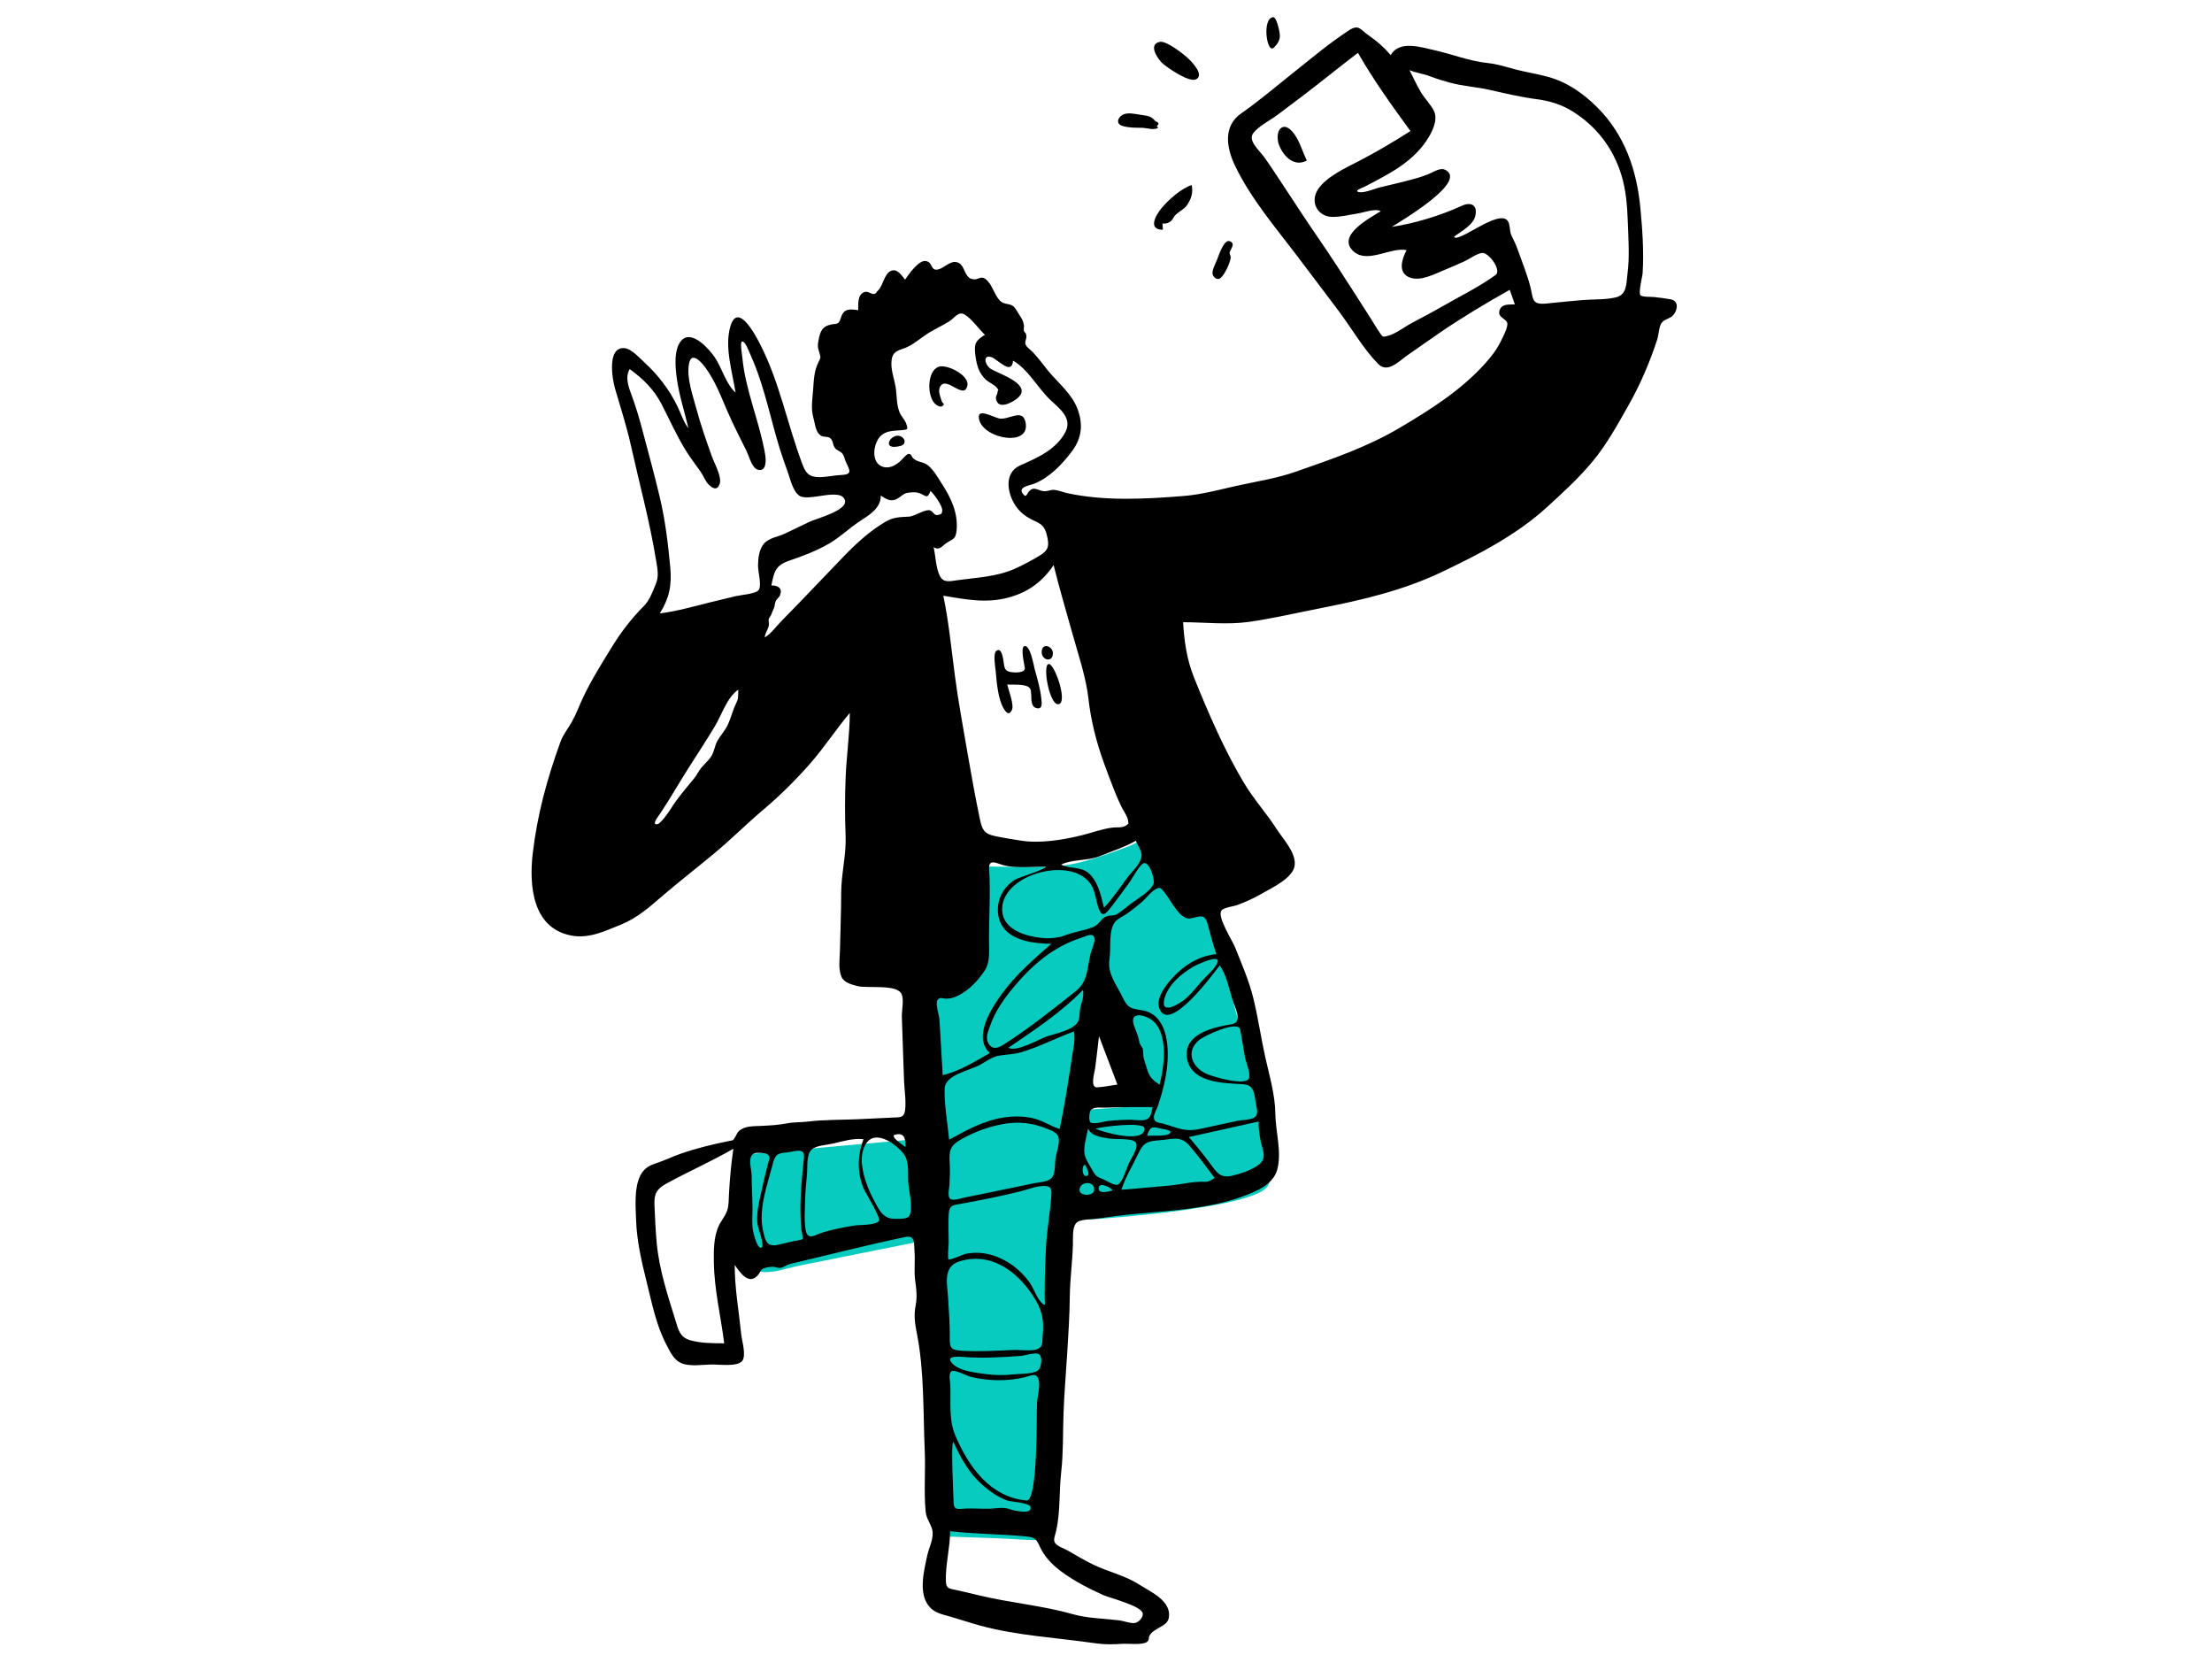 <svg width="258" height="193" viewBox="0 0 258 193" fill="none" xmlns="http://www.w3.org/2000/svg">
<path fill-rule="evenodd" clip-rule="evenodd" d="M133.563 97.902C134.149 98.015 135.119 99.683 135.517 100.157C136.799 101.687 138.081 103.216 139.363 104.746C139.876 105.358 140.616 106.001 140.981 106.709C141.262 107.254 141.359 108.006 141.527 108.59C143.611 115.846 145.65 123.149 147.168 130.546C147.495 132.139 147.805 133.742 147.987 135.358C148.077 136.157 148.312 137.331 147.963 138.103C147.569 138.973 146.301 139.335 145.478 139.605C143.876 140.13 142.198 140.442 140.539 140.723C136.54 141.399 132.491 141.791 128.449 142.109C127.215 142.206 125.944 142.204 124.717 142.37C124.131 142.448 124.307 142.292 124.122 142.684C123.865 143.229 124.035 144.366 124.005 144.96C123.933 146.358 123.861 147.755 123.789 149.153L123.201 160.589C123.002 164.454 122.804 168.319 122.604 172.184C122.529 173.648 122.454 175.112 122.379 176.577C122.339 177.36 122.458 178.37 122.248 179.128C122.088 179.701 122.35 179.532 121.644 179.566C120.01 179.645 118.316 179.448 116.681 179.39C114.827 179.324 112.973 179.257 111.118 179.192C110.588 179.173 109.996 179.322 109.783 178.944C109.523 178.484 109.721 177.218 109.703 176.704C109.651 175.271 109.6 173.838 109.548 172.405C109.407 168.472 109.266 164.539 109.125 160.606C108.932 155.243 108.739 149.879 108.546 144.515C106.484 144.928 104.422 145.341 102.359 145.754C99.312 146.365 96.264 146.976 93.217 147.586C91.82 147.866 90.16 148.506 88.716 148.299C87.283 148.095 86.69 147.485 86.61 146.13C86.523 144.678 86.557 143.214 86.577 141.76C86.609 139.382 86.677 137.005 86.768 134.629C90.839 134.264 94.911 133.899 98.983 133.533C101.151 133.339 103.319 133.144 105.487 132.95C105.979 132.906 107.192 133 107.411 132.631C107.753 132.057 107.373 130.169 107.362 129.52L107.265 123.381L106.909 100.794C107.884 100.826 108.859 100.855 109.834 100.882C114.075 101.001 118.337 101.174 122.58 101.044C124.707 100.979 126.723 100.407 128.731 99.733C129.799 99.375 130.856 98.984 131.905 98.574C132.235 98.445 133.207 97.833 133.563 97.902ZM127.812 118.915L125.646 129.467L133.06 128.978L127.812 118.915Z" fill="#08CBBF"/>
<path fill-rule="evenodd" clip-rule="evenodd" d="M189.825 31.917C189.674 33.09 189.782 34.37 188.451 34.679C187.22 34.966 185.869 34.886 184.613 34.986C183.202 35.099 181.795 35.253 180.388 35.392C178.612 35.567 178.866 34.888 178.478 33.378C178.123 32 177.557 30.624 177.086 29.28C176.867 28.655 176.606 28.08 176.308 27.491C176.038 26.958 176.166 26.233 175.875 25.785C174.881 24.256 170.034 28.436 169.584 27.613C170.404 26.977 171.823 26.265 172.075 25.177C172.371 23.899 171.555 23.517 170.53 23.985C168.007 25.136 165.095 26.035 162.344 26.454C163.233 25.862 171.282 21.194 168.581 19.809C167.972 19.497 167.159 20.084 166.61 20.307C165.739 20.66 164.828 20.896 163.919 21.127C162.96 21.371 162 21.605 161.036 21.827C160.36 21.982 159.155 22.534 158.496 22.398C157.828 22.259 159.012 21.846 159.206 21.749C160.052 21.325 160.884 20.869 161.709 20.407C163.174 19.588 164.527 18.639 165.641 17.373C166.482 16.417 167.87 14.33 167.284 13.009C166.945 12.243 166.202 11.535 165.765 10.809C165.256 9.962 164.844 9.059 164.401 8.176C165.142 8.5 165.974 8.583 166.731 8.874C167.487 9.166 168.255 9.401 169.042 9.618C170.621 10.053 172.195 10.13 173.759 10.482C175.53 10.881 177.376 11.327 179.175 11.557C180.741 11.758 182.15 12.184 183.492 13.035C186.234 14.772 188.135 17.268 189.097 20.354C189.66 22.162 189.797 24.049 189.864 25.93C189.934 27.913 190.081 29.942 189.825 31.917ZM174.442 32.063C172.528 33.452 170.296 34.538 168.242 35.72C167.067 36.396 165.866 37.028 164.667 37.661C163.817 38.111 162.783 38.939 161.846 39.17C161.254 39.316 161.298 39.327 160.923 38.789C160.565 38.275 160.252 37.722 159.916 37.193C159.298 36.218 158.674 35.246 158.05 34.275C156.65 32.097 155.254 29.919 153.783 27.787C152.308 25.648 150.893 23.47 149.464 21.301C148.8 20.292 148.14 19.28 147.435 18.299C146.897 17.55 145.517 16.408 146.172 15.526C146.781 14.707 148.167 14.026 148.987 13.406C149.99 12.649 150.998 11.9 151.997 11.139C154.146 9.504 156.238 7.797 158.384 6.159C160.206 9.341 162.349 12.323 164.511 15.281C162.556 16.523 160.581 17.704 158.521 18.768C157 19.553 154.672 20.614 153.711 22.104C152.764 23.571 153.694 25.264 155.382 25.291C156.391 25.307 157.397 25.041 158.386 24.889C159.101 24.779 160.405 24.266 161.049 24.628C159.891 25.363 155.692 27.506 157.956 29.385C159.573 30.728 162.309 28.768 164.057 29.171C163.524 30.189 162.97 31.813 164.449 32.367C165.68 32.828 167.29 31.969 168.398 31.513C169.198 31.184 169.993 30.844 170.78 30.485C171.406 30.199 172.155 29.62 172.824 29.497C173.604 29.353 175.192 31.518 174.442 32.063ZM138.858 107.095C139.954 106.897 140.516 106.446 140.861 107.77C141.17 108.956 141.476 110.098 141.874 111.262C140.163 111.409 138.654 112.222 137.407 113.366C136.519 114.182 134.752 116.127 135.19 117.492C136.254 120.81 141.628 113.368 142.267 112.573C143.049 113.71 143.336 115.2 143.725 116.501C144.002 117.427 145.028 119.202 143.671 119.427C141.766 119.744 138.192 120.45 138.418 123.136C138.685 126.307 142.736 126.289 145.009 126.432C146.29 126.512 146.296 127.534 146.478 128.678C146.56 129.19 146.815 129.881 146.379 130.256C145.991 130.588 144.805 130.598 144.301 130.705C142.831 131.019 141.362 131.34 139.892 131.654C138.224 132.01 137.341 131.511 135.782 131.056C135.204 130.887 134.624 130.959 134.581 130.315C134.555 129.92 134.944 129.309 135.071 128.918C135.574 127.372 136.003 125.781 136.147 124.157C136.358 121.799 136.095 118.262 133.178 117.802C131.79 117.583 131.524 117.511 130.897 116.215C130.22 114.812 129.144 113.514 129.404 111.898C129.592 110.728 129.275 108.513 130.025 107.542C130.372 107.093 131.048 106.825 131.509 106.496C132.098 106.076 132.664 105.626 133.212 105.156C133.673 104.76 134.235 103.987 134.758 103.702C135.396 103.352 135.416 103.59 135.875 104.136C136.551 104.941 137.628 107.319 138.858 107.095ZM141.954 112.336C141.574 113.099 140.697 113.808 140.138 114.444C139.576 115.085 139.045 115.762 138.418 116.342C137.728 116.981 135.278 118.524 135.817 116.447C136.238 114.831 137.809 113.523 139.193 112.717C139.461 112.56 142.596 111.045 141.954 112.336ZM144.634 120.027C144.877 121.109 145.008 122.223 145.215 123.313C145.322 123.869 145.91 125.214 145.67 125.75C145.264 126.658 141.608 125.583 140.85 125.271C139.046 124.527 138.218 122.618 139.882 121.259C140.513 120.744 144.391 118.946 144.634 120.027ZM147.031 133.015C147.235 134.047 147.83 135.004 146.846 135.785C146.028 136.433 144.688 136.875 143.681 137.105C142.307 137.42 141.866 136.654 141.139 135.668C140.357 134.608 139.525 133.584 138.662 132.589C141.373 131.985 144.084 131.381 146.795 130.777C146.794 131.529 146.885 132.278 147.031 133.015ZM140.535 137.806C139.121 137.733 137.6 138.157 136.166 138.268C134.376 138.407 132.59 138.61 130.798 138.73C131.257 137.271 132.082 135.97 132.727 134.592C133.374 133.209 133.828 133.06 135.317 132.953C136.697 132.854 137.67 132.381 138.688 133.547C139.748 134.759 140.707 136.076 141.674 137.361C141.345 137.58 140.952 137.827 140.535 137.806ZM130.429 138.104C130.08 138.357 129.005 137.637 128.642 137.498C127.937 137.227 127.78 137.139 127.412 136.454C127.096 135.865 126.593 135.196 126.494 134.524C126.363 133.638 126.757 132.471 126.901 131.591C127.282 132.508 128.535 132.614 129.382 132.764C130.022 132.878 131.92 132.697 132.402 133.151C132.936 133.652 131.954 135.051 131.698 135.578C131.393 136.207 131.015 137.678 130.429 138.104ZM129.746 138.83C129.326 138.898 128.118 139.314 128.142 138.55C128.169 137.678 129.831 138.619 129.746 138.83ZM127.617 138.785C127.54 139.519 125.953 139.458 125.917 138.812C125.855 137.721 127.739 137.612 127.617 138.785ZM125.802 118.981C125.396 120.132 122.925 120.544 121.976 120.898C121.109 121.221 118.52 122.715 117.626 122.173C120.651 120.103 123.751 118.074 126.315 115.431C126.42 116.084 126.26 116.629 126.066 117.247C125.892 117.805 125.982 118.472 125.802 118.981ZM125.05 123.177C124.614 125.996 124.187 128.851 123.598 131.642C122.475 131.3 121.55 130.608 120.37 130.367C119.294 130.147 118.182 130.141 117.097 130.302C114.785 130.645 112.723 131.783 110.706 132.893C110.52 130.96 110.134 128.892 110.179 126.952C110.217 125.341 112.986 124.864 114.242 124.198C115.002 123.796 115.689 123.229 116.555 123.089C117.446 122.944 118.305 122.949 119.185 122.678C121.266 122.039 123.224 121.026 125.262 120.271C125.429 121.238 125.197 122.224 125.05 123.177ZM123.106 135.106C123.013 135.746 123.13 136.89 122.639 137.378C122.178 137.838 121.191 137.853 120.583 137.978C118.728 138.358 116.875 138.741 115.022 139.133C114.194 139.309 113.365 139.476 112.533 139.633C112.136 139.707 111.141 140.086 110.806 139.772C110.489 139.473 110.725 138.519 110.742 138.119C110.777 137.32 110.822 136.518 110.772 135.718C110.675 134.184 110.761 133.597 112.195 132.803C113.718 131.96 115.291 131.382 117.006 131.07C118.742 130.753 120.396 130.926 122.048 131.59C122.508 131.774 123.198 132.002 123.412 132.496C123.703 133.167 123.204 134.425 123.106 135.106ZM121.017 159.833C120.337 160.257 118.858 160.185 118.077 160.271C116.816 160.41 115.547 160.331 114.294 160.137C113.351 159.991 111.943 159.789 111.221 159.13C110.194 158.193 111.379 158.15 112.165 158.216C114.449 158.407 116.763 158.274 119.046 158.11C119.49 158.077 120.685 157.689 121.113 157.871C121.661 158.103 121.493 159.536 121.017 159.833ZM119.722 174.971C115.465 174.559 112.997 171.049 111.453 167.461C110.624 165.534 110.923 163.513 110.841 161.475C110.826 161.103 110.592 160.18 110.976 159.902C111.337 159.641 112.797 160.448 113.192 160.545C115.217 161.039 117.456 161.086 119.486 160.606C120.365 160.398 120.857 160.011 121.136 160.879C121.361 161.578 120.992 162.865 120.952 163.597C120.882 164.864 121.082 175.102 119.722 174.971ZM111.218 174.975C111.201 174.36 110.89 168.147 111.192 168.128C112.09 170.057 113.013 171.783 114.648 173.202C115.483 173.927 116.422 174.581 117.467 174.97C117.859 175.116 120.083 175.227 120.192 175.712C120.382 176.561 118.864 176.218 118.414 176.149C118.053 176.094 117.728 175.94 117.373 175.876C116.698 175.754 116.06 175.918 115.382 175.932C114.351 175.953 113.34 175.845 112.309 175.934C111.366 176.015 111.243 175.907 111.218 174.975ZM111.846 147.106C115.49 145.933 118.536 148.155 120.459 151.062C121.556 152.72 121.801 153.879 121.61 155.842C121.541 156.545 121.668 157.021 121.019 157.307C120.376 157.591 118.917 157.38 118.222 157.413C116.224 157.506 114.233 157.629 112.234 157.511C110.936 157.435 110.753 157.216 110.775 155.961C110.802 154.451 110.676 152.947 110.59 151.434C110.497 149.797 109.933 147.722 111.846 147.106ZM110.653 144.93C110.656 143.821 110.589 142.682 110.657 141.574C110.725 140.475 111.194 140.53 112.236 140.342C114.491 139.936 116.744 139.482 118.969 138.931C119.849 138.714 120.844 138.296 121.761 138.292C122.723 138.289 122.672 138.781 122.608 139.63C122.465 141.509 122.119 143.36 122.014 145.229C121.901 147.246 121.841 149.289 121.85 151.308C121.853 151.99 122.02 152.495 121.436 151.857C120.852 151.218 120.566 150.2 120.044 149.481C118.976 148.011 117.387 146.828 115.625 146.33C114.65 146.055 113.625 146.007 112.632 146.206C112.33 146.267 110.82 146.984 110.628 146.842C110.498 146.746 110.653 144.975 110.653 144.93ZM123.986 183.396C125.431 184.426 127.032 185.259 128.652 185.982C129.564 186.389 133.173 187.245 133.288 188.16C133.35 188.649 132.752 189.196 132.36 189.254C131.863 189.327 131.044 189.004 130.538 188.943C128.697 188.72 126.86 188.719 125.064 188.209C121.479 187.19 117.761 186.903 114.138 186.014C113.276 185.803 112.412 185.605 111.545 185.413C110.722 185.232 110.353 185.263 110.324 184.387C110.26 182.465 110.814 180.496 110.818 178.55C113.749 178.883 116.69 178.878 119.63 179.153C120.889 179.27 120.86 179.508 121.411 180.603C121.984 181.74 122.959 182.664 123.986 183.396ZM109.695 120.949C109.657 120.237 109.628 119.524 109.564 118.814C109.52 118.338 109.083 117.005 109.33 116.634C109.623 116.193 109.918 116.462 110.442 116.45C111.133 116.433 111.712 116.157 112.281 115.795C113.361 115.109 114.163 114.207 114.863 113.154C115.479 112.228 115.365 110.962 115.357 109.852C115.338 106.983 115.548 104.184 115.372 101.302C115.291 99.979 116.426 100.79 117.342 100.962C118.841 101.242 120.47 101.048 121.994 101.052C121.937 101.405 118.822 102.281 118.319 102.614C117.03 103.467 116.279 104.832 116.397 106.388C116.633 109.519 120.096 110.042 122.626 110.048C120.527 111.897 118.465 113.659 116.815 115.939C115.599 117.62 113.456 120.935 115.445 122.795C113.687 123.789 111.944 124.895 109.956 125.373C109.867 123.899 109.772 122.424 109.695 120.949ZM108.896 63.799C109.612 64.257 109.913 63.609 110.458 63.274C111.225 62.802 111.479 62.848 111.576 61.794C111.756 59.837 110.93 58.067 109.892 56.466C109.421 55.739 108.95 54.872 108.284 54.303C107.678 53.785 107.064 53.963 106.502 53.427C106.281 53.217 106.328 52.919 105.963 52.928C105.723 52.933 105.139 53.674 104.941 53.838C104.314 54.355 103.547 54.748 102.725 54.322C101.529 53.702 101.913 51.451 102.842 50.721C103.558 50.16 104.403 50.247 105.218 50.156C105.829 50.088 105.956 50.115 105.704 49.419C105.528 48.931 105.122 48.551 104.922 48.074C104.536 47.159 104.62 46.047 104.454 45.078C104.304 44.21 103.955 43.271 103.968 42.389C103.984 41.267 104.353 40.975 105.329 40.661C106.275 40.356 107.059 39.684 107.865 39.119C108.777 38.48 109.776 38.058 110.714 37.474C111.35 37.078 111.761 36.277 112.461 36.651C113.292 37.096 114.172 38.383 114.879 39.041C113.844 39.695 113.604 39.981 113.746 41.261C113.877 42.435 114.117 43.481 115.018 44.299C115.364 44.613 116.01 44.865 116.278 45.227C116.591 45.649 116.388 45.277 116.348 45.753C116.327 46.01 116.123 46.178 116.167 46.475C116.366 47.794 117.888 47.016 118.515 46.558C120.756 44.92 116.572 43.62 115.578 43.024C114.892 42.612 114.553 41.296 115.64 41.646C116.363 41.878 117.997 43.849 118.163 42.053C119.956 43.09 121.063 45.294 122.567 46.687C123.651 47.692 125.108 48.807 124.247 50.412C123.15 52.457 120.975 53.386 118.989 54.269C117.063 55.125 117.463 57.547 118.493 59.03C119.088 59.888 119.868 60.39 120.806 60.806C121.764 61.232 121.963 61.732 122.173 62.719C122.405 63.815 122.158 64.256 121.206 64.822C120.276 65.375 119.304 65.91 118.311 66.342C116.164 67.278 113.937 67.337 111.654 67.656C110.853 67.767 110.086 68 109.649 67.21C109.158 66.321 109.122 64.79 108.896 63.799ZM108.551 59.544C108.014 59.262 106.717 60.199 106.037 60.24C104.938 60.306 104.217 60.281 103.241 60.862C101.397 61.959 99.867 63.371 98.388 64.903C96.723 66.629 95.067 68.363 93.407 70.094C92.655 70.878 91.898 71.657 91.134 72.429C90.532 73.038 89.943 73.894 89.198 74.328C89.237 73.812 89.554 73.447 89.667 72.969C89.732 72.689 89.618 72.452 89.66 72.185C89.674 72.098 89.909 71.796 89.944 71.697C90.039 71.435 90.156 71.177 90.269 70.905C90.374 70.651 90.359 70.389 90.465 70.124C90.575 69.851 90.876 69.67 90.981 69.402C91.287 68.615 90.78 68.25 89.97 68.268C90.287 66.694 90.426 65.924 92.079 65.369C93.658 64.838 95.201 64.243 96.652 63.414C97.94 62.678 99.015 61.618 100.253 60.798C101.362 60.063 102.742 59.294 102.731 57.788C103.359 58.213 103.948 58.57 104.667 58.147C105.274 57.79 105.355 57.503 106.056 57.436C106.629 57.381 106.984 57.367 107.495 57.617C108.097 57.912 108.179 58.117 108.529 57.249C108.927 57.583 109.934 58.972 109.9 59.523C109.882 59.826 109.836 59.962 109.458 60.042C108.924 60.155 108.944 59.75 108.551 59.544ZM106.045 141.795C105.784 142.194 104.682 142.12 104.256 142.115C102.958 142.098 102.505 141.014 101.935 139.966C101.038 138.314 99.696 134.882 101.169 133.148C102.331 131.779 104.595 133.504 105.388 134.537C106.072 135.43 105.869 136.769 105.933 137.841C105.986 138.744 106.562 141.007 106.045 141.795ZM102.5 142.393C101.981 142.91 100.297 142.8 99.61 142.911C98.383 143.109 97.163 143.347 95.973 143.708C95.086 143.976 94.21 144.699 93.977 143.469C93.781 142.435 93.878 141.195 93.897 140.151C93.917 139.025 94.035 137.913 94.134 136.792C94.2 136.034 94.034 134.639 94.655 134.057C95.191 133.556 96.493 133.507 97.189 133.341C98.331 133.069 99.524 132.71 100.711 132.833C100.018 134.704 99.959 136.667 100.702 138.532C100.914 139.064 102.821 142.074 102.5 142.393ZM93.774 134.937C93.484 137.752 93.194 140.585 93.472 143.415C93.489 143.584 93.691 144.357 93.603 144.478C93.512 144.603 92.792 144.668 92.628 144.706C91.978 144.86 91.329 145.022 90.675 145.159C89.403 145.423 89.237 144.623 88.987 143.448C88.452 140.932 89.489 138.203 90.117 135.786C90.423 134.609 90.65 134.473 91.813 134.376C92.621 134.308 93.897 133.741 93.774 134.937ZM88.859 145.44C88.372 145.881 87.886 143.802 87.843 143.591C87.673 142.749 87.768 141.896 87.77 141.042C87.774 139.708 87.672 138.379 87.67 137.051C87.669 136.333 87.128 134.864 87.982 134.484C88.232 134.372 89.228 134.419 89.454 134.566C89.923 134.871 89.738 135.068 89.599 135.599C89.287 136.79 89.018 137.987 88.747 139.187C88.481 140.365 88.219 141.498 88.346 142.714C88.388 143.116 89.169 145.16 88.859 145.44ZM104.371 132.323C105.557 131.99 105.62 132.895 105.618 133.76C105.438 133.623 103.752 132.496 104.371 132.323ZM88.51 68.774C88.22 69.25 86.38 69.38 85.854 69.506C84.819 69.753 83.784 69.998 82.752 70.255C80.819 70.736 78.934 71.279 76.952 71.531C78.04 69.796 78.379 68.298 78.176 66.133C77.921 63.399 77.596 60.694 76.964 58.018C76.341 55.379 75.62 52.759 74.925 50.138C74.584 48.85 74.215 47.587 73.761 46.334C73.397 45.33 72.829 44.066 73.446 43.037C75.014 44.175 76.271 45.402 77.165 47.132C78.123 48.986 78.959 50.89 80.071 52.664C80.579 53.475 81.172 54.215 81.716 55C82.04 55.467 82.275 56.141 82.687 56.535C83.162 56.989 83.668 57.204 83.94 56.437C84.231 55.615 83.302 53.987 83.028 53.215C82.366 51.35 81.709 49.489 81.198 47.576C80.785 46.03 80.102 44.16 80.344 42.529C80.583 40.914 81.684 42.07 82.241 42.821C83.389 44.369 84.076 46.173 84.83 47.928C85.524 49.541 86.332 51.078 87.099 52.653C87.366 53.201 87.718 54.617 88.417 54.78C89.433 55.017 89.347 53.592 89.25 53.014C88.606 49.181 86.925 45.511 86.576 41.612C86.559 41.425 86.316 39.977 86.512 39.856C86.891 39.621 87.402 41.091 87.565 41.451C88.415 43.324 89.007 45.299 89.55 47.277C90.012 48.96 90.43 50.656 90.949 52.322C91.234 53.238 91.56 54.139 91.882 55.043C92.174 55.862 92.469 57.261 93.229 57.8C94.306 58.565 98.163 56.746 98.554 58.372C98.832 59.529 95.256 60.46 94.494 60.811C93.492 61.273 92.508 61.779 91.505 62.242C90.746 62.592 89.655 62.735 89.105 63.394C88.523 64.091 88.43 65.071 88.413 65.937C88.399 66.592 88.855 68.208 88.51 68.774ZM86.073 81.398C86.022 81.762 85.732 82.243 85.602 82.589C85.336 83.293 85.11 84.135 84.741 84.793C84.423 85.36 83.954 85.867 83.647 86.442C83.355 86.988 83.317 87.617 82.976 88.164C82.587 88.788 81.944 89.238 81.557 89.859C81.366 90.165 81.169 90.514 80.9 90.841C79.947 91.996 79 93.086 78.233 94.323C78.037 94.64 77.079 96.023 76.698 96.098C75.901 96.254 76.829 95.126 76.984 94.892C78.114 93.205 79.116 91.429 80.206 89.715C81.262 88.056 82.342 86.41 83.358 84.726C84.187 83.353 84.76 81.381 86.107 80.414C86.112 80.743 86.101 81.071 86.073 81.398ZM122.892 65.891C123.548 68.576 124.333 71.178 125.072 73.839C125.758 76.308 126.671 78.95 126.956 81.495C127.237 84.016 127.885 86.568 128.755 88.961C129.158 90.068 129.572 91.18 130.009 92.274C130.249 92.876 130.517 93.463 130.789 94.05C131.001 94.507 131.56 95.246 131.581 95.729C131.598 96.116 131.733 95.961 131.35 96.252C130.952 96.554 130.264 96.444 129.801 96.497C128.594 96.636 127.417 97.088 126.241 97.381C123.971 97.946 121.266 98.394 118.941 98.001C117.963 97.836 116.947 97.693 115.98 97.477C114.79 97.212 114.545 96.722 114.301 95.557C113.766 93.011 113.306 90.471 112.865 87.908C112.341 84.859 111.773 81.813 111.369 78.746C110.96 75.642 110.666 72.535 110.026 69.465C112.61 69.896 115.043 70.382 117.634 69.677C119.929 69.052 121.586 67.832 122.892 65.891ZM133.007 99.132C133.585 100.317 132.192 101.383 131.518 102.296C130.628 103.5 129.797 104.757 128.762 105.846C128.451 104.609 128.179 103.217 127.35 102.201C126.292 100.903 125.057 101.433 123.761 100.82C125.12 100.161 126.856 100.412 128.298 99.825C129.721 99.246 131.157 98.791 132.481 98.039C132.657 98.403 132.83 98.768 133.007 99.132ZM127.966 126.791C127.097 126.839 127.678 125.015 127.734 124.561C127.89 123.315 128.046 122.069 128.182 120.821C128.899 122.703 129.616 124.585 130.332 126.467C129.545 126.579 128.762 126.747 127.966 126.791ZM126.552 135.814C126.671 136.077 127.224 136.951 126.787 137.112C126.189 137.333 126.117 135.885 126.552 135.814ZM125.516 115.537C122.748 117.737 119.999 119.943 117.004 121.838C116.348 122.253 115.687 122.426 115.253 121.603C114.911 120.956 115.272 120.227 115.491 119.594C116.05 117.978 117.024 116.574 118.104 115.26C120.259 112.635 122.825 110.392 126.099 109.357C126.635 109.188 127.462 108.677 127.649 109.383C127.76 109.798 127.292 110.834 127.197 111.224C126.806 112.832 126.892 114.443 125.516 115.537ZM133.483 131.584C133.544 133.453 128.414 131.946 127.775 131.612C128.446 131.388 133.455 130.744 133.483 131.584ZM135.388 131.596C135.693 131.677 136.861 131.78 136.425 132.177C136.034 132.533 134.264 132.391 133.795 132.434C134.11 131.403 134.35 131.321 135.388 131.596ZM134.438 129.093C134.323 129.509 134.276 130.143 133.902 130.428C133.436 130.783 132.445 130.567 131.918 130.57C131.022 130.575 130.126 130.62 129.235 130.709C128.893 130.743 127.511 131.158 127.191 130.875C126.956 130.667 127.044 129.692 127.215 129.473C127.566 129.022 128.375 129.178 128.882 129.16C130.737 129.094 132.582 129.089 134.438 129.093ZM133.247 122.187C132.985 121.8 132.938 121.804 132.826 121.218C132.707 120.592 132.403 120.056 132.225 119.451C131.832 118.119 133.087 118.238 134.008 118.726C136.396 119.993 135.819 124.42 135.229 126.492C134.37 125.864 134.053 125.579 133.758 124.564C133.646 124.179 133.52 123.8 133.403 123.417C133.317 123.135 133.377 122.38 133.247 122.187ZM133.454 100.642C134.12 100.562 134.73 102.622 134.54 103.068C134.15 103.979 132.66 104.794 131.902 105.376C131.396 105.763 130.895 106.208 130.355 106.546C129.854 106.859 129.565 106.683 129.099 106.834C128.425 107.051 128.261 107.762 127.571 108.067C126.6 108.497 125.422 108.617 124.408 109.005C123.177 109.476 122.049 109.489 120.758 109.266C118.902 108.945 116.727 108.028 116.894 105.783C117.189 101.82 125.091 99.79 127.247 103.15C127.808 104.024 127.799 105.043 128.163 105.983C128.557 106.999 128.94 106.6 129.533 105.851C130.309 104.871 131.03 103.839 131.776 102.836C132.017 102.512 132.972 100.7 133.454 100.642ZM85.024 139.22C84.986 139.894 85.026 140.577 84.791 141.22C84.554 141.869 84.073 142.393 83.796 143.023C83.235 144.3 83.239 145.846 83.261 147.214C83.314 150.398 84.071 153.49 84.471 156.636C83.138 156.633 81.76 156.648 80.468 156.269C79.314 155.929 79.13 155.09 78.804 154.031C77.887 151.059 76.897 148.099 76.601 144.987C76.461 143.503 76.401 142.008 76.334 140.52C76.275 139.214 76.57 138.645 77.753 137.998C80.326 136.593 82.992 135.424 85.538 133.952C85.278 135.698 85.123 137.458 85.024 139.22ZM194.844 34.9C194.218 34.785 193.586 34.714 192.954 34.639C192.624 34.599 191.596 34.654 191.349 34.44C191.056 34.185 191.564 32.259 191.59 31.846C191.749 29.36 191.564 26.798 191.335 24.322C190.921 19.84 189.505 15.687 186.239 12.459C184.613 10.852 182.785 9.578 180.565 8.963C179.271 8.604 177.938 8.413 176.642 8.066C175.596 7.785 174.62 7.464 173.534 7.352C171.367 7.13 169.386 6.315 167.271 5.844C165.715 5.496 163.213 4.673 162.205 6.423C161.411 5.496 160.612 4.799 159.611 4.108C158.651 3.445 158.495 2.783 157.32 3.548C155.038 5.035 152.901 6.848 150.769 8.539C148.779 10.119 146.853 11.773 144.766 13.225C142.638 14.707 143.042 17.221 144.043 19.305C145.925 23.229 148.829 26.583 151.371 29.946C152.963 32.052 154.56 34.162 156.146 36.272C157.662 38.29 158.973 40.625 160.744 42.438C161.861 43.58 163.194 42.086 164.202 41.395C165.453 40.538 166.683 39.649 167.935 38.794C170.543 37.013 173.335 35.344 176.088 33.794C176.289 34.359 176.489 34.925 176.689 35.49C176.084 35.535 175.267 35.401 174.96 36.048C174.52 36.973 175.599 37.094 175.788 37.625C175.957 38.098 175.264 39.349 175.059 39.776C174.598 40.737 173.955 41.566 173.246 42.357C170.442 45.489 166.893 47.729 163.292 49.865C159.439 52.15 155.309 53.544 151.091 55.017C148.946 55.765 146.72 56.113 144.506 56.592C142.373 57.054 140.242 57.661 138.063 57.835C133.604 58.191 128.872 58.459 124.467 57.501C123.985 57.396 123.474 57.169 122.984 57.126C122.591 57.091 122.299 57.256 121.928 57.277C121.131 57.322 120.674 56.612 120.041 57.272C119.724 57.602 119.718 58.156 119.277 57.54C118.715 56.757 120.151 56.605 120.683 56.382C122.474 55.631 123.914 54.118 125.052 52.589C126.19 51.062 126.353 49.43 125.661 47.641C124.968 45.853 123.394 44.641 122.212 43.189C121.64 42.486 121.114 41.742 120.486 41.086C120.151 40.735 119.611 40.399 119.59 40.046C119.565 39.635 119.813 39.431 119.665 38.931C119.626 38.801 119.462 38.727 119.428 38.585C119.372 38.357 119.458 38.162 119.429 37.94C119.363 37.431 119.162 37.112 118.879 36.696C118.702 36.435 118.444 35.914 118.201 35.719C117.775 35.377 117.194 35.517 116.761 35.17C116.076 34.622 115.835 33.467 115.229 32.801C114.376 31.865 114.194 32.811 113.29 32.513C112.517 32.257 112.526 31.099 111.901 30.707C111.021 30.156 110.28 31.171 109.499 31.397C108.471 31.694 108.866 30.54 107.95 30.434C107.122 30.339 105.976 32.011 105.564 32.604C105.143 32.116 104.684 31.285 103.927 31.583C103.133 31.895 102.992 33.35 102.412 33.87C102.209 34.05 102.252 34.184 102.003 34.267C101.682 34.374 101.254 33.909 100.838 34.051C100.001 34.337 100.103 35.45 100.101 36.171C99.112 36.027 98.423 35.954 98.092 37.015C97.768 38.053 97.645 37.595 96.603 37.932C95.704 38.223 95.578 39.073 95.43 39.904C95.338 40.421 95.423 40.632 95.563 41.103C95.739 41.696 95.739 41.689 95.452 42.255C94.951 43.244 94.921 44.333 94.841 45.42C94.757 46.581 94.553 47.638 94.884 48.772C95.089 49.473 95.104 50.428 95.794 50.821C96.068 50.976 96.533 50.891 96.766 51.045C97.211 51.34 97.075 51.789 97.371 52.22C97.594 52.542 97.951 52.573 98.2 52.834C98.47 53.119 98.486 53.465 98.64 53.812C99.096 54.84 99.524 55.337 98.039 55.396C97.123 55.432 96.145 55.706 95.233 55.622C94.156 55.523 93.888 54.923 93.546 54.011C91.818 49.412 90.89 44.427 88.614 40.054C88.115 39.093 86.064 35.17 85.198 38.029C84.467 40.439 85.426 43.382 85.793 45.781C84.64 44.746 84.213 42.881 83.337 41.617C82.69 40.684 80.665 38.39 79.477 39.704C78.541 40.74 78.775 42.936 78.948 44.174C79.221 46.133 79.849 48.021 80.298 49.942C79.733 49.206 79.454 48.307 79.062 47.478C78.57 46.438 77.956 45.451 77.256 44.538C76.645 43.739 75.962 42.997 75.221 42.316C74.654 41.796 73.64 40.656 72.835 40.595C70.765 40.437 71.416 44.218 71.731 45.299C72.385 47.54 73.094 49.719 73.601 52.005C74.593 56.471 75.794 60.833 76.525 65.356C76.686 66.359 76.881 67.159 76.483 68.123C76.132 68.972 75.768 69.988 75.12 70.641C73.654 72.12 72.437 73.699 71.341 75.481C70.167 77.389 68.959 79.319 68.001 81.345C67.56 82.277 67.2 83.285 66.694 84.182C66.237 84.991 65.687 85.63 65.362 86.526C63.809 90.807 62.66 95.013 62.133 99.545C61.701 103.267 62.104 108.217 66.616 109.088C68.689 109.488 70.55 108.572 72.42 107.817C74.353 107.036 75.751 105.766 77.328 104.416C79.288 102.739 81.322 101.165 83.302 99.516C85.283 97.866 87.113 96.036 89.084 94.368C91.03 92.72 92.791 90.971 94.474 89.057C96.144 87.159 97.5 85.056 99.116 83.132C99.11 85.624 98.739 88.093 98.635 90.581C98.539 92.862 98.537 95.142 98.629 97.422C98.722 99.701 98.117 101.871 98.112 104.145C98.107 106.363 98.019 108.569 97.97 110.785C97.948 111.779 97.752 112.894 98.126 113.853C98.404 114.569 99.279 114.793 100.026 114.986C101.181 115.284 104.654 114.71 105.169 115.938C105.45 116.608 105.167 117.828 105.189 118.568C105.226 119.788 105.27 121.008 105.312 122.228C105.356 123.488 105.398 124.748 105.444 126.007C105.485 127.117 105.702 128.354 105.568 129.453C105.453 130.394 104.901 130.271 104.027 130.32C102.708 130.392 101.388 130.451 100.068 130.508C98.132 130.592 96.112 130.554 94.256 130.781C93.476 130.877 92.624 130.836 91.802 130.992C90.771 131.187 89.818 131.237 88.772 131.288C87.929 131.33 86.845 131.269 86.183 131.89C85.953 132.105 85.901 132.362 85.738 132.601C85.433 133.05 85.603 132.932 85.102 133.033C83.146 133.428 81.289 133.873 79.376 134.537C78.419 134.869 77.53 135.315 76.569 135.627C75.725 135.901 75.108 136.239 74.691 137.063C73.947 138.534 74.135 140.663 74.189 142.249C74.274 144.724 74.826 147.079 75.421 149.472C76.041 151.962 76.526 154.518 77.731 156.805C78.127 157.557 78.554 158.516 79.363 158.907C80.407 159.413 82.013 159.106 83.152 159.108C83.917 159.11 85.965 159.371 86.536 158.733C87.09 158.114 86.533 156.371 86.455 155.604C86.181 152.915 85.688 150.201 85.695 147.494C86.318 148.412 87.4 149.996 88.482 148.59C88.749 148.244 88.645 148.083 89.118 147.883C89.379 147.772 89.931 147.704 90.216 147.723C90.603 147.749 90.747 147.904 91.103 147.828C91.418 147.761 91.773 147.48 92.134 147.394C96.614 146.334 101.069 145.191 105.568 144.246C106.758 143.996 106.589 144.906 106.667 145.93C106.754 147.063 106.589 148.207 106.746 149.327C106.884 150.301 106.991 151.251 106.797 152.231C106.569 153.388 106.716 154.352 106.943 155.497C107.818 159.913 107.662 164.702 107.859 169.19C107.962 171.528 107.741 173.914 107.962 176.239C108.046 177.117 108.538 177.602 108.737 178.401C108.966 179.318 108.342 180.486 108.152 181.374C107.77 183.158 107.099 185.711 108.326 187.263C108.989 188.101 109.857 188.222 110.838 188.506C112.012 188.845 113.169 189.24 114.348 189.562C118.657 190.736 123.314 190.966 127.73 191.613C128.811 191.771 129.814 191.756 130.903 191.681C131.574 191.635 133.226 191.855 133.784 191.455C134.083 191.241 133.931 190.973 134.083 190.712C134.299 190.34 134.56 190.189 134.928 189.958C135.536 189.575 136.239 189.351 136.342 188.561C136.593 186.626 134.164 185.6 132.865 184.763C131.205 183.693 129.2 183.28 127.438 182.407C126.466 181.925 125.529 181.379 124.592 180.832C124.186 180.595 123.363 180.327 123.08 179.954C122.791 179.573 123.074 179.03 123.193 178.485C123.687 176.237 123.52 173.938 123.775 171.665C124.031 169.389 123.961 167.099 124.045 164.812C124.132 162.456 124.328 160.106 124.478 157.753C124.616 155.581 124.755 153.373 124.778 151.198C124.8 149.181 125.076 147.202 125.141 145.172C125.164 144.483 125.039 143.234 125.499 142.65C125.902 142.138 127.236 142.203 127.858 142.113C129.535 141.87 131.132 141.658 132.79 141.512C136.736 141.164 141.127 140.908 144.858 139.539C146.396 138.974 148.444 138.202 148.955 136.443C149.542 134.421 148.775 131.935 148.75 129.867C148.723 127.659 148.08 125.505 147.598 123.366C147.079 121.063 146.752 118.721 146.191 116.426C145.677 114.321 144.842 112.457 144.053 110.458C143.732 109.648 141.909 106.854 142.475 106.165C142.779 105.794 143.877 105.7 144.322 105.531C145.282 105.165 146.243 104.749 147.128 104.229C148.309 103.533 150.896 102.383 151.015 100.839C151.129 99.362 149.672 97.87 148.931 96.711C147.738 94.842 146.233 93.209 145.097 91.303C142.8 87.453 140.973 83.235 139.299 79.086C138.423 76.915 138.136 74.871 137.992 72.553C140.536 72.559 143.125 72.871 145.653 72.517C148.403 72.131 151.158 71.482 153.885 70.947C158.85 69.972 163.618 68.872 168.217 66.678C172.525 64.623 176.896 62.374 180.462 59.112C182.306 57.426 184.187 55.707 185.78 53.778C187.416 51.797 188.646 49.546 189.909 47.322C191.302 44.867 192.411 42.287 193.287 39.602C193.464 39.062 193.465 38.374 193.69 37.864C193.945 37.288 194.408 37.273 194.892 36.97C195.572 36.543 196.025 35.115 194.844 34.9Z" fill="black"/>
<path fill-rule="evenodd" clip-rule="evenodd" d="M135.623 7.418C136.204 7.916 138.711 9.668 139.52 9.242C140.519 8.716 138.938 7.131 138.512 6.741C137.97 6.244 136.034 4.741 135.293 4.88C133.811 5.159 135.1 6.97 135.623 7.418Z" fill="black"/>
<path fill-rule="evenodd" clip-rule="evenodd" d="M136.861 25.4C137.189 24.756 138.063 24.52 138.467 23.897C138.953 23.148 139.177 22.492 138.997 21.574C137.753 21.991 136.338 23.253 135.505 24.24C134.809 25.065 133.821 26.789 135.637 26.793C135.621 26.548 135.605 26.302 135.589 26.057C136.133 26.136 136.613 25.886 136.861 25.4Z" fill="black"/>
<path fill-rule="evenodd" clip-rule="evenodd" d="M130.933 14.689C131.735 14.918 132.397 14.886 133.217 14.904C133.811 14.917 134.624 15.242 135.106 14.876C134.678 14.629 135.219 14.615 135.113 14.375C135.024 14.174 134.855 14.24 134.718 14.078C134.228 13.499 133.802 13.507 133.026 13.386C132.425 13.293 131.54 13.077 130.962 13.374C130.354 13.688 130.118 14.456 130.933 14.689Z" fill="black"/>
<path fill-rule="evenodd" clip-rule="evenodd" d="M142.352 32.426C142.87 31.992 143.436 30.738 143.541 30.091C143.582 29.837 143.398 29.643 143.42 29.456C143.462 29.101 144.196 28.413 143.427 28.121C142.755 27.866 142.123 29.85 141.952 30.283C141.776 30.726 141.299 31.589 141.445 32.017C141.567 32.373 142.001 32.718 142.352 32.426Z" fill="black"/>
<path fill-rule="evenodd" clip-rule="evenodd" d="M148.558 5.566C149.027 5.132 149.324 4.64 149.276 4.043C149.237 3.573 148.884 1.953 148.486 2.001C147.165 2.16 147.759 6.304 148.558 5.566Z" fill="black"/>
<path fill-rule="evenodd" clip-rule="evenodd" d="M120.676 77.998C120.567 77.602 120.172 75.18 119.489 75.345C118.97 75.47 119.509 77.602 119.533 77.882C119.584 78.469 118.451 78.45 117.925 78.37C117.09 78.245 117.157 77.758 117.032 77.002C116.985 76.717 116.805 75.426 116.207 75.899C115.802 76.218 116.091 77.809 116.125 78.173C116.242 79.43 116.379 81.578 117.129 82.719C117.429 83.175 117.698 83.4 118.013 82.816C118.331 82.225 117.611 80.423 117.484 79.818C118.079 79.876 119.789 79.684 120.147 80.299C120.474 80.86 119.951 82.463 121 82.593C121.622 82.67 121.509 81.952 121.449 81.401C121.324 80.243 120.983 79.116 120.676 77.998Z" fill="black"/>
<path fill-rule="evenodd" clip-rule="evenodd" d="M122.269 77.438C121.581 77.748 122.445 82.265 123.453 82.119C124.629 81.949 122.926 77.143 122.269 77.438Z" fill="black"/>
<path fill-rule="evenodd" clip-rule="evenodd" d="M121.502 75.942C121.417 76.959 122.744 77.338 122.807 76.233C122.855 75.38 121.591 74.873 121.502 75.942Z" fill="black"/>
<path fill-rule="evenodd" clip-rule="evenodd" d="M114.216 48.976C114.822 51.225 120.337 52.181 119.594 49.149C119.222 47.63 117.668 48.979 116.583 48.803C115.88 48.688 113.789 47.391 114.216 48.976Z" fill="black"/>
<path fill-rule="evenodd" clip-rule="evenodd" d="M112.831 44.965C113.09 43.762 110.447 42.434 109.488 42.765C108.084 43.25 108.09 46.349 109.161 47.173C109.302 47.281 109.733 47.54 109.945 47.334C110.279 47.008 109.914 47.097 109.836 46.771C109.713 46.254 109.308 45.589 109.711 45C110.472 43.888 112.459 46.689 112.831 44.965Z" fill="black"/>
<path fill-rule="evenodd" clip-rule="evenodd" d="M104.771 50.806C103.817 50.752 103.036 52.225 104.438 52.102C104.707 52.078 105.284 52.011 105.439 51.73C105.697 51.264 105.19 50.829 104.771 50.806Z" fill="black"/>
<path fill-rule="evenodd" clip-rule="evenodd" d="M151.006 15.692C150.679 15.222 149.996 14.466 149.407 14.938C148.886 15.355 148.977 16.387 149.177 16.899C149.715 18.279 150.987 19.509 152.426 18.714C151.926 17.716 151.644 16.612 151.006 15.692Z" fill="black"/>
</svg>
